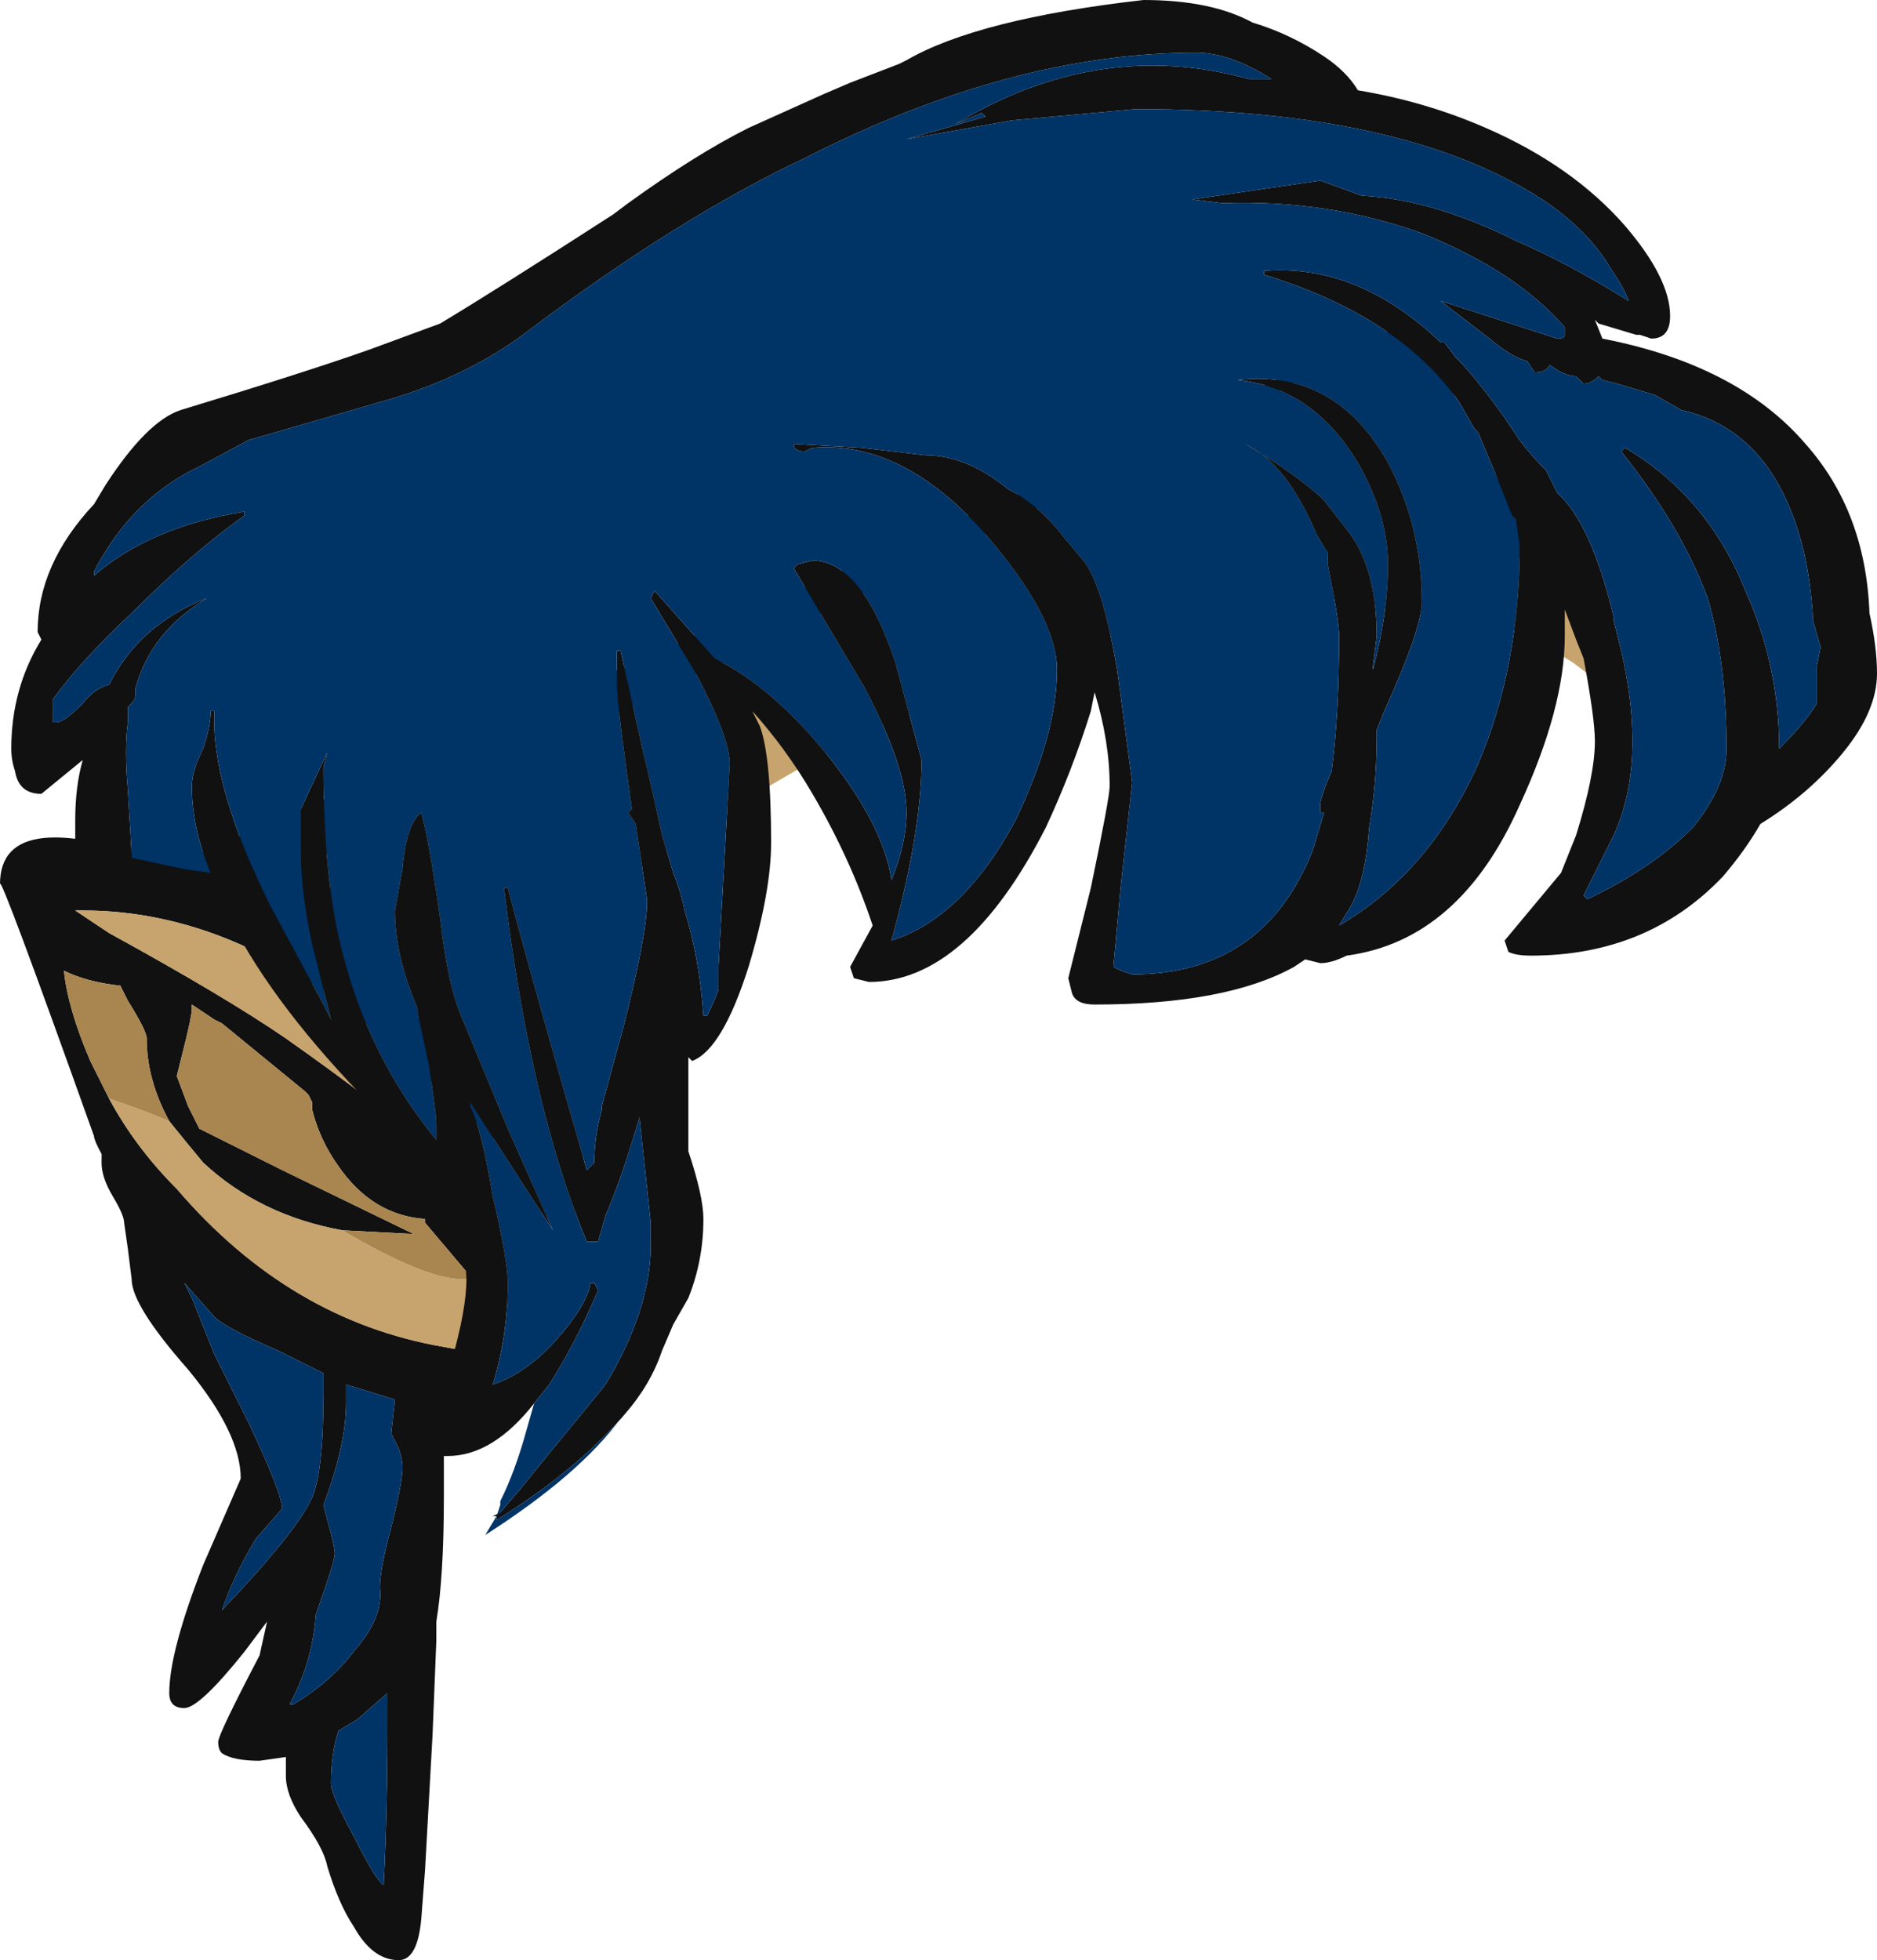 <?xml version="1.0" encoding="UTF-8" standalone="no"?>
<svg xmlns:ffdec="https://www.free-decompiler.com/flash" xmlns:xlink="http://www.w3.org/1999/xlink" ffdec:objectType="frame" height="182.35px" width="174.65px" xmlns="http://www.w3.org/2000/svg">
  <g transform="matrix(1.0, 0.0, 0.0, 1.0, 85.75, 119.35)">
    <use ffdec:characterId="164" height="26.05" transform="matrix(7.0, 0.0, 0.0, 7.0, -85.75, -119.35)" width="24.95" xlink:href="#shape0"/>
  </g>
  <defs>
    <g id="shape0" transform="matrix(1.0, 0.0, 0.0, 1.0, 12.25, 17.05)">
      <path d="M9.2 -7.75 L8.8 -8.7 5.55 -12.25 -8.1 -5.6 -6.75 -3.65 -6.6 -3.5 -5.45 -1.7 -7.1 -3.2 Q-9.05 -4.95 -11.15 -4.95 L-11.25 -4.95 -10.8 -4.65 Q-9.25 -3.8 -8.45 -3.25 -7.1 -2.3 -6.45 -1.7 L-6.2 -1.45 -5.75 0.35 -6.05 -0.15 -6.6 -0.8 -6.6 -0.85 Q-7.3 -0.9 -7.75 -1.55 -8.0 -1.9 -8.1 -2.3 L-8.1 -2.4 -8.15 -2.5 -8.2 -2.55 -9.3 -3.45 -9.4 -3.5 -9.7 -3.7 -9.7 -3.65 Q-9.7 -3.55 -9.8 -3.15 L-9.9 -2.75 -9.75 -2.35 -9.6 -2.05 -8.5 -1.5 -6.75 -0.65 -7.7 -0.7 Q-8.8 -0.9 -9.55 -1.6 -9.8 -1.9 -10.0 -2.15 -10.3 -2.7 -10.3 -3.25 -10.3 -3.35 -10.55 -3.75 L-10.65 -3.95 Q-11.1 -4.0 -11.4 -4.15 -11.35 -3.65 -11.05 -2.95 L-10.8 -2.45 Q-10.45 -1.8 -9.9 -1.25 -8.4 0.5 -6.35 0.85 L-5.8 0.95 -5.75 0.95 -5.85 1.75 -6.55 1.8 -10.65 -1.3 Q-11.0 -1.85 -11.0 -1.95 -12.25 -5.45 -12.25 -5.3 -12.25 -6.4 -9.95 -5.55 L6.55 -12.8 9.2 -7.75" fill="#111111" fill-rule="evenodd" stroke="none"/>
      <path d="M-8.1 -5.6 L5.55 -12.25 8.8 -8.7 9.2 -7.75 Q9.0 -8.0 8.65 -8.25 8.25 -8.5 7.8 -8.7 L4.2 -9.3 -0.8 -7.3 Q-2.8 -6.2 -4.05 -5.3 L-4.65 -0.55 -8.1 -5.6 M-5.75 0.95 L-5.8 0.95 -6.35 0.85 Q-8.4 0.5 -9.9 -1.25 -10.45 -1.8 -10.8 -2.45 -10.35 -2.3 -10.0 -2.15 -9.8 -1.9 -9.55 -1.6 -8.8 -0.9 -7.7 -0.7 -6.6 -0.05 -6.1 -0.05 L-6.0 -0.05 -6.05 -0.15 -5.75 0.35 -6.2 -1.45 -6.45 -1.7 Q-7.1 -2.3 -8.45 -3.25 -9.25 -3.8 -10.8 -4.65 L-11.25 -4.95 -11.15 -4.95 Q-9.05 -4.95 -7.1 -3.2 L-5.45 -1.7 -5.05 -0.95 -5.75 0.95 M-9.7 -3.7 L-9.4 -3.5 -9.7 -3.7 M-6.6 -3.5 L-6.75 -3.65 -6.6 -3.5" fill="#c7a36d" fill-rule="evenodd" stroke="none"/>
      <path d="M-8.1 -5.6 L-4.65 -0.55 -5.05 -0.95 -5.45 -1.7 -6.6 -3.5 -6.75 -3.65 -8.1 -5.6 M-10.8 -2.45 L-11.05 -2.95 Q-11.35 -3.65 -11.4 -4.15 -11.1 -4.0 -10.65 -3.95 L-10.55 -3.75 Q-10.3 -3.35 -10.3 -3.25 -10.3 -2.7 -10.0 -2.15 -10.35 -2.3 -10.8 -2.45 M-7.7 -0.7 L-6.75 -0.65 -8.5 -1.5 -9.6 -2.05 -9.75 -2.35 -9.9 -2.75 -9.8 -3.15 Q-9.7 -3.55 -9.7 -3.65 L-9.7 -3.7 -9.4 -3.5 -9.3 -3.45 -8.2 -2.55 -8.15 -2.5 -8.1 -2.4 -8.1 -2.3 Q-8.0 -1.9 -7.75 -1.55 -7.3 -0.9 -6.6 -0.85 L-6.6 -0.8 -6.05 -0.15 -6.0 -0.05 -6.1 -0.05 Q-6.6 -0.05 -7.7 -0.7" fill="#a9854f" fill-rule="evenodd" stroke="none"/>
      <path d="M-5.15 1.6 Q-5.7 2.3 -6.3 2.3 L-6.35 2.3 Q-6.35 2.55 -6.35 2.85 -6.35 3.9 -6.45 4.5 -6.45 4.6 -6.45 4.75 L-6.5 6.0 -6.6 7.8 -6.65 8.45 Q-6.7 9.0 -6.95 9.0 -7.3 9.0 -7.55 8.55 -7.75 8.25 -7.9 7.75 -7.95 7.5 -8.25 7.1 -8.45 6.8 -8.45 6.55 L-8.45 6.3 -8.8 6.35 Q-9.15 6.35 -9.3 6.25 -9.35 6.2 -9.35 6.1 -9.35 6.0 -8.8 4.95 L-8.7 4.5 -9.0 4.9 Q-9.6 5.65 -9.8 5.65 -10.0 5.65 -10.0 5.45 -10.0 4.9 -9.55 3.75 L-9.05 2.6 Q-9.05 2.0 -9.75 1.15 -10.5 0.3 -10.5 -0.05 L-10.55 -0.45 -10.6 -0.8 Q-10.6 -0.9 -10.75 -1.15 -10.9 -1.4 -10.9 -1.6 -10.9 -2.05 -10.8 -2.1 L-10.75 -2.2 -9.9 -1.1 Q-9.4 -0.45 -8.9 -0.1 -8.35 0.3 -6.85 0.8 L-6.25 1.05 Q-6.05 0.35 -6.05 -0.05 L-6.1 -1.0 Q-6.6 -1.0 -7.15 -1.95 L-7.45 -2.5 Q-8.7 -3.8 -9.25 -4.95 L-10.9 -5.4 -11.0 -5.45 Q-11.05 -5.35 -11.15 -5.35 -11.25 -5.35 -11.35 -5.55 L-11.4 -5.55 -11.4 -5.7 -11.45 -5.9 Q-11.35 -5.85 -11.25 -5.8 L-11.25 -6.15 Q-11.25 -6.6 -11.15 -6.95 L-11.7 -6.5 Q-12.0 -6.5 -12.05 -6.8 -12.1 -6.95 -12.1 -7.1 -12.1 -7.9 -11.7 -8.55 L-11.75 -8.65 Q-11.75 -9.55 -11.0 -10.35 L-10.85 -10.6 Q-10.3 -11.45 -9.85 -11.6 -8.2 -12.1 -7.35 -12.4 L-6.4 -12.75 Q-5.65 -13.2 -4.1 -14.2 L-3.9 -14.35 Q-3.0 -15.0 -2.3 -15.35 L-1.3 -15.8 -0.95 -15.95 -0.3 -16.2 -0.2 -16.25 Q0.75 -16.8 2.95 -17.05 3.85 -17.05 4.4 -16.75 4.9 -16.6 5.35 -16.3 5.65 -16.1 5.8 -15.85 6.7 -15.7 7.5 -15.35 8.65 -14.85 9.35 -14.05 9.95 -13.35 9.95 -12.85 9.95 -12.55 9.7 -12.55 L9.55 -12.6 9.5 -12.6 9.0 -12.75 8.95 -12.8 9.05 -12.55 Q10.85 -12.2 11.75 -11.15 12.55 -10.25 12.6 -8.9 12.7 -8.45 12.7 -8.1 12.7 -7.6 12.25 -7.05 11.8 -6.5 11.15 -6.1 10.95 -5.75 10.65 -5.4 9.65 -4.35 8.1 -4.35 7.9 -4.35 7.8 -4.4 L7.75 -4.55 8.5 -5.45 8.7 -5.95 Q8.95 -6.75 8.95 -7.2 8.95 -7.5 8.8 -8.3 L8.7 -8.55 8.55 -8.95 8.55 -8.6 Q8.55 -7.65 7.95 -6.35 7.15 -4.55 5.65 -4.35 5.45 -4.25 5.3 -4.25 L5.1 -4.3 4.95 -4.2 Q4.05 -3.7 2.3 -3.7 2.05 -3.7 2.0 -3.85 L1.95 -4.05 2.25 -5.25 Q2.5 -6.45 2.5 -6.6 2.5 -7.2 2.3 -7.85 L2.25 -7.6 Q2.0 -6.8 1.65 -6.05 0.6 -4.0 -0.7 -4.0 L-0.9 -4.05 -0.95 -4.2 -0.65 -4.75 Q-0.95 -5.65 -1.45 -6.5 -1.8 -7.1 -2.25 -7.6 L-2.15 -7.4 Q-2.0 -7.0 -2.0 -5.85 -2.0 -5.2 -2.3 -4.2 -2.65 -3.1 -3.05 -2.95 L-3.1 -3.0 -3.1 -1.75 Q-2.9 -1.15 -2.9 -0.85 -2.9 -0.3 -3.1 0.2 L-3.3 0.55 -3.45 0.9 Q-3.6 1.35 -3.95 1.75 -4.6 2.5 -5.65 3.15 L-5.65 3.1 -5.7 3.1 -5.6 3.05 -5.3 2.7 -5.1 2.45 -4.2 1.35 Q-3.6 0.35 -3.6 -0.5 L-3.6 -0.8 -3.75 -2.2 Q-4.0 -1.35 -4.2 -0.9 L-4.3 -0.55 -4.45 -0.55 Q-5.2 -2.35 -5.55 -5.25 L-5.5 -5.25 Q-5.2 -4.1 -4.45 -1.5 L-4.35 -1.6 Q-4.35 -1.95 -4.25 -2.3 L-4.25 -2.35 -3.95 -3.45 Q-3.65 -4.65 -3.65 -5.05 L-3.65 -5.1 -3.8 -6.1 -3.9 -6.25 -3.85 -6.3 Q-4.05 -7.7 -4.05 -7.95 L-4.05 -8.4 -4.0 -8.4 -3.7 -7.05 Q-3.6 -6.65 -3.45 -5.95 L-3.3 -5.45 Q-3.2 -5.2 -3.15 -4.95 -2.95 -4.3 -2.9 -3.55 L-2.85 -3.55 Q-2.75 -3.75 -2.7 -3.9 L-2.7 -4.2 -2.55 -6.9 Q-2.55 -7.25 -3.0 -8.1 L-3.6 -9.1 -3.55 -9.2 -2.75 -8.3 Q-1.95 -7.9 -1.2 -6.95 -0.5 -6.05 -0.4 -5.35 -0.2 -5.85 -0.2 -6.25 -0.2 -6.85 -0.75 -7.9 L-1.7 -9.5 -1.65 -9.55 -1.45 -9.6 Q-0.8 -9.6 -0.35 -8.25 L0.0 -6.95 Q0.0 -6.0 -0.4 -4.55 0.55 -4.85 1.25 -6.15 1.8 -7.3 1.8 -8.15 1.8 -8.85 0.85 -9.95 -0.25 -11.2 -1.45 -11.1 L-1.55 -11.05 Q-1.7 -11.05 -1.7 -11.15 L-0.8 -11.1 0.05 -11.0 Q0.6 -11.0 1.15 -10.55 1.55 -10.35 1.9 -9.9 L2.15 -9.6 Q2.4 -9.3 2.6 -8.15 L2.8 -6.65 2.65 -5.3 2.55 -4.2 2.65 -4.15 2.8 -4.1 Q4.55 -4.1 5.2 -5.75 L5.35 -6.25 5.3 -6.25 5.3 -6.35 Q5.3 -6.45 5.45 -6.8 5.55 -7.55 5.55 -8.6 5.55 -8.8 5.4 -9.55 L5.4 -9.7 5.25 -9.95 Q4.85 -10.9 4.3 -11.15 4.9 -10.8 5.3 -10.45 L5.35 -10.4 5.7 -9.95 Q6.05 -9.45 6.05 -8.6 L6.0 -8.2 6.0 -8.15 Q6.2 -8.9 6.2 -9.55 6.2 -10.2 5.8 -10.9 5.2 -11.9 4.2 -12.0 5.5 -12.15 6.2 -10.9 6.65 -10.05 6.65 -9.05 6.65 -8.7 6.15 -7.6 L6.05 -7.35 6.05 -7.25 Q6.05 -6.65 5.95 -6.05 5.9 -5.35 5.7 -5.0 L5.55 -4.75 Q6.75 -5.45 7.4 -6.9 7.95 -8.2 7.95 -9.8 L7.9 -10.15 7.85 -10.2 7.65 -10.7 7.4 -11.3 7.35 -11.35 7.15 -11.7 Q6.35 -12.85 4.55 -13.4 L4.55 -13.45 Q5.8 -13.55 6.9 -12.5 L6.95 -12.5 7.1 -12.3 7.2 -12.2 Q7.55 -11.8 7.85 -11.35 L7.95 -11.2 Q8.1 -11.0 8.3 -10.8 L8.45 -10.5 Q8.9 -10.1 9.2 -8.85 L9.2 -8.8 9.3 -8.4 Q9.45 -7.75 9.45 -7.2 9.45 -6.5 9.2 -5.95 L8.8 -5.15 8.85 -5.1 Q9.7 -5.5 10.25 -6.05 10.7 -6.6 10.7 -7.1 10.7 -8.25 10.45 -9.1 10.1 -10.05 9.3 -11.05 L9.35 -11.1 Q10.45 -10.45 10.95 -9.2 11.4 -8.2 11.4 -7.1 11.75 -7.45 11.9 -7.7 L11.9 -8.2 11.95 -8.45 11.85 -8.8 Q11.8 -9.8 11.45 -10.5 11.0 -11.4 10.1 -11.6 L9.75 -11.8 9.25 -11.95 9.05 -12.0 9.0 -12.05 Q8.9 -11.95 8.8 -11.95 L8.7 -12.05 Q8.55 -12.05 8.35 -12.2 8.3 -12.1 8.15 -12.1 L8.05 -12.25 Q7.85 -12.3 7.55 -12.55 L6.9 -13.05 8.45 -12.55 Q8.55 -12.55 8.55 -12.6 L8.55 -12.7 Q7.9 -13.45 6.65 -13.95 5.4 -14.4 4.0 -14.35 L3.6 -14.4 5.3 -14.65 5.85 -14.45 Q6.8 -14.4 7.9 -13.85 8.6 -13.55 9.4 -13.05 9.35 -13.2 9.15 -13.5 8.85 -14.0 8.25 -14.4 6.4 -15.6 2.85 -15.6 L1.2 -15.45 -0.2 -15.2 0.85 -15.5 0.8 -15.55 0.45 -15.4 Q2.35 -16.55 4.35 -16.0 L4.65 -16.0 Q4.1 -16.35 3.65 -16.35 1.2 -16.35 -1.55 -14.95 -3.25 -14.15 -5.3 -12.6 -6.05 -12.05 -7.05 -11.75 L-8.95 -11.2 -9.6 -10.85 Q-10.45 -10.45 -10.95 -9.55 L-11.0 -9.45 -11.0 -9.4 Q-10.25 -10.05 -9.0 -10.25 L-9.0 -10.2 Q-9.7 -9.7 -10.45 -8.95 -11.2 -8.25 -11.55 -7.75 L-11.55 -7.45 -11.5 -7.45 Q-11.4 -7.45 -11.15 -7.7 -11.0 -7.9 -10.8 -7.95 -10.4 -8.75 -9.5 -9.1 -10.25 -8.65 -10.45 -7.9 L-10.45 -7.8 Q-10.45 -7.75 -10.55 -7.65 L-10.55 -7.45 Q-10.6 -7.1 -10.55 -6.55 L-10.5 -5.7 -10.5 -5.65 -9.8 -5.5 -9.45 -5.45 Q-9.7 -6.05 -9.7 -6.6 -9.7 -6.8 -9.55 -7.1 -9.45 -7.4 -9.45 -7.6 L-9.4 -7.6 Q-9.45 -6.6 -8.65 -5.0 L-7.95 -3.7 -7.85 -3.5 -8.1 -4.5 Q-8.25 -5.2 -8.25 -5.7 L-8.25 -6.3 -7.9 -7.05 -7.95 -6.85 Q-7.95 -5.35 -7.7 -4.4 -7.35 -3.0 -6.45 -1.9 -6.45 -1.95 -6.45 -2.1 -6.45 -2.25 -6.55 -2.9 L-6.7 -3.6 -6.7 -3.65 Q-7.0 -4.35 -7.0 -4.95 L-6.9 -5.5 Q-6.85 -6.1 -6.65 -6.25 -6.55 -5.9 -6.4 -4.85 -6.3 -3.95 -6.1 -3.5 L-5.5 -2.05 Q-5.1 -1.15 -4.9 -0.7 L-6.0 -2.4 -6.0 -2.35 Q-5.85 -2.05 -5.7 -1.15 -5.5 -0.3 -5.5 0.0 -5.5 0.7 -5.7 1.35 -5.25 1.2 -4.85 0.75 -4.45 0.3 -4.4 0.0 L-4.35 0.0 -4.3 0.1 Q-4.6 0.8 -4.95 1.35 L-5.15 1.6 M-7.65 1.6 Q-7.65 2.15 -7.95 2.95 L-7.9 3.15 Q-7.8 3.5 -7.8 3.6 -7.8 3.7 -8.05 4.4 -8.1 5.05 -8.4 5.6 L-8.35 5.6 Q-7.85 5.3 -7.55 4.9 -7.15 4.45 -7.2 4.05 -7.2 3.8 -7.05 3.25 -6.9 2.65 -6.9 2.45 -6.9 2.35 -6.95 2.2 L-7.05 2.0 -7.0 1.55 -7.65 1.35 Q-7.65 1.45 -7.65 1.6 M-7.95 1.2 L-8.55 0.9 Q-9.25 0.6 -9.4 0.45 L-9.8 0.0 -9.7 0.2 -9.4 0.95 -8.95 1.85 Q-8.5 2.8 -8.5 3.0 L-8.85 3.4 Q-9.15 3.9 -9.3 4.35 -8.3 3.3 -8.1 2.85 -7.95 2.5 -7.95 1.45 L-7.95 1.2 M-7.85 6.65 Q-7.85 6.8 -7.55 7.35 -7.25 7.95 -7.15 8.0 -7.1 7.05 -7.1 5.8 L-7.1 5.45 -7.5 5.8 -7.75 5.95 Q-7.85 6.25 -7.85 6.65" fill="#111111" fill-rule="evenodd" stroke="none"/>
      <path d="M-3.95 1.75 L-4.0 1.8 Q-4.55 2.55 -5.8 3.35 L-5.65 3.1 -5.6 2.95 -5.6 2.9 Q-5.4 2.5 -5.25 1.95 L-5.15 1.6 -4.95 1.35 Q-4.6 0.8 -4.3 0.1 L-4.35 0.0 -4.4 0.0 Q-4.45 0.3 -4.85 0.75 -5.25 1.2 -5.7 1.35 -5.5 0.7 -5.5 0.0 -5.5 -0.3 -5.7 -1.15 -5.85 -2.05 -6.0 -2.35 L-6.0 -2.4 -4.9 -0.7 Q-5.1 -1.15 -5.5 -2.05 L-6.1 -3.5 Q-6.3 -3.95 -6.4 -4.85 -6.55 -5.9 -6.65 -6.25 -6.85 -6.1 -6.9 -5.5 L-7.0 -4.95 Q-7.0 -4.35 -6.7 -3.65 L-6.7 -3.6 -6.55 -2.9 Q-6.45 -2.25 -6.45 -2.1 -6.45 -1.95 -6.45 -1.9 -7.35 -3.0 -7.7 -4.4 -7.95 -5.35 -7.95 -6.85 L-7.9 -7.05 -8.25 -6.3 -8.25 -5.7 Q-8.25 -5.2 -8.1 -4.5 L-7.85 -3.5 -7.95 -3.7 -8.65 -5.0 Q-9.45 -6.6 -9.4 -7.6 L-9.45 -7.6 Q-9.45 -7.4 -9.55 -7.1 -9.7 -6.8 -9.7 -6.6 -9.7 -6.05 -9.45 -5.45 L-9.8 -5.5 -10.5 -5.65 -10.5 -5.7 -10.55 -6.55 Q-10.6 -7.1 -10.55 -7.45 L-10.55 -7.65 Q-10.45 -7.75 -10.45 -7.8 L-10.45 -7.9 Q-10.25 -8.65 -9.5 -9.1 -10.4 -8.75 -10.8 -7.95 -11.0 -7.9 -11.15 -7.7 -11.4 -7.45 -11.5 -7.45 L-11.55 -7.45 -11.55 -7.75 Q-11.2 -8.25 -10.45 -8.95 -9.7 -9.7 -9.0 -10.2 L-9.0 -10.25 Q-10.25 -10.05 -11.0 -9.4 L-11.0 -9.45 -10.95 -9.55 Q-10.45 -10.45 -9.6 -10.85 L-8.95 -11.2 -7.05 -11.75 Q-6.05 -12.05 -5.3 -12.6 -3.25 -14.15 -1.55 -14.95 1.2 -16.35 3.65 -16.35 4.1 -16.35 4.65 -16.0 L4.35 -16.0 Q2.35 -16.55 0.45 -15.4 L0.8 -15.55 0.85 -15.5 -0.2 -15.2 1.2 -15.45 2.85 -15.6 Q6.4 -15.6 8.25 -14.4 8.85 -14.0 9.15 -13.5 9.35 -13.2 9.4 -13.05 8.6 -13.55 7.9 -13.85 6.8 -14.4 5.85 -14.45 L5.3 -14.65 3.6 -14.4 4.0 -14.35 Q5.4 -14.4 6.65 -13.95 7.9 -13.45 8.55 -12.7 L8.55 -12.6 Q8.55 -12.55 8.45 -12.55 L6.9 -13.05 7.55 -12.55 Q7.85 -12.3 8.05 -12.25 L8.15 -12.1 Q8.3 -12.1 8.35 -12.2 8.55 -12.05 8.7 -12.05 L8.8 -11.95 Q8.9 -11.95 9.0 -12.05 L9.05 -12.0 9.25 -11.95 9.75 -11.8 10.1 -11.6 Q11.0 -11.4 11.45 -10.5 11.8 -9.8 11.85 -8.8 L11.95 -8.45 11.9 -8.2 11.9 -7.7 Q11.75 -7.45 11.4 -7.1 11.4 -8.2 10.95 -9.2 10.45 -10.45 9.35 -11.1 L9.3 -11.05 Q10.1 -10.05 10.45 -9.1 10.7 -8.25 10.7 -7.1 10.7 -6.6 10.25 -6.05 9.7 -5.5 8.85 -5.1 L8.8 -5.15 9.2 -5.95 Q9.45 -6.5 9.45 -7.2 9.45 -7.75 9.3 -8.4 L9.2 -8.8 9.2 -8.85 Q8.9 -10.1 8.45 -10.5 L8.3 -10.8 Q8.1 -11.0 7.95 -11.2 L7.85 -11.35 Q7.55 -11.8 7.2 -12.2 L7.1 -12.3 6.95 -12.5 6.9 -12.5 Q5.8 -13.55 4.55 -13.45 L4.55 -13.4 Q6.35 -12.85 7.15 -11.7 L7.35 -11.35 7.4 -11.3 7.65 -10.7 7.85 -10.2 7.9 -10.15 7.95 -9.8 Q7.95 -8.2 7.4 -6.9 6.75 -5.45 5.55 -4.75 L5.7 -5.0 Q5.9 -5.35 5.95 -6.05 6.05 -6.65 6.05 -7.25 L6.05 -7.35 6.15 -7.6 Q6.65 -8.7 6.65 -9.05 6.65 -10.05 6.2 -10.9 5.5 -12.15 4.2 -12.0 5.2 -11.9 5.8 -10.9 6.2 -10.2 6.2 -9.55 6.2 -8.9 6.0 -8.15 L6.0 -8.2 6.05 -8.6 Q6.05 -9.45 5.7 -9.95 L5.35 -10.4 5.3 -10.45 Q4.9 -10.8 4.3 -11.15 4.85 -10.9 5.25 -9.95 L5.4 -9.7 5.4 -9.55 Q5.55 -8.8 5.55 -8.6 5.55 -7.55 5.45 -6.8 5.3 -6.45 5.3 -6.35 L5.3 -6.25 5.35 -6.25 5.2 -5.75 Q4.55 -4.1 2.8 -4.1 L2.65 -4.15 2.55 -4.2 2.65 -5.3 2.8 -6.65 2.6 -8.15 Q2.4 -9.3 2.15 -9.6 L1.9 -9.9 Q1.55 -10.35 1.15 -10.55 0.6 -11.0 0.05 -11.0 L-0.8 -11.1 -1.7 -11.15 Q-1.7 -11.05 -1.55 -11.05 L-1.45 -11.1 Q-0.25 -11.2 0.85 -9.95 1.8 -8.85 1.8 -8.15 1.8 -7.3 1.25 -6.15 0.55 -4.85 -0.4 -4.55 0.0 -6.0 0.0 -6.95 L-0.35 -8.25 Q-0.8 -9.6 -1.45 -9.6 L-1.65 -9.55 -1.7 -9.5 -0.75 -7.9 Q-0.2 -6.85 -0.2 -6.25 -0.2 -5.85 -0.4 -5.35 -0.5 -6.05 -1.2 -6.95 -1.95 -7.9 -2.75 -8.3 L-3.55 -9.2 -3.6 -9.1 -3.0 -8.1 Q-2.55 -7.25 -2.55 -6.9 L-2.7 -4.2 -2.7 -3.9 Q-2.75 -3.75 -2.85 -3.55 L-2.9 -3.55 Q-2.95 -4.3 -3.15 -4.95 -3.2 -5.2 -3.3 -5.45 L-3.45 -5.95 Q-3.6 -6.65 -3.7 -7.05 L-4.0 -8.4 -4.05 -8.4 -4.05 -7.95 Q-4.05 -7.7 -3.85 -6.3 L-3.9 -6.25 -3.8 -6.1 -3.65 -5.1 -3.65 -5.05 Q-3.65 -4.65 -3.95 -3.45 L-4.25 -2.35 -4.25 -2.3 Q-4.35 -1.95 -4.35 -1.6 L-4.45 -1.5 Q-5.2 -4.1 -5.5 -5.25 L-5.55 -5.25 Q-5.2 -2.35 -4.45 -0.55 L-4.3 -0.55 -4.2 -0.9 Q-4.0 -1.35 -3.75 -2.2 L-3.6 -0.8 -3.6 -0.5 Q-3.6 0.35 -4.2 1.35 L-5.1 2.45 -5.3 2.7 -5.6 3.05 -5.65 3.1 -5.65 3.15 Q-4.6 2.5 -3.95 1.75 M-7.85 6.65 Q-7.85 6.25 -7.75 5.95 L-7.5 5.8 -7.1 5.45 -7.1 5.8 Q-7.1 7.05 -7.15 8.0 -7.25 7.95 -7.55 7.35 -7.85 6.8 -7.85 6.65 M-7.95 1.2 L-7.95 1.45 Q-7.95 2.5 -8.1 2.85 -8.3 3.3 -9.3 4.35 -9.15 3.9 -8.85 3.4 L-8.5 3.0 Q-8.5 2.8 -8.95 1.85 L-9.4 0.95 -9.7 0.2 -9.8 0.0 -9.4 0.45 Q-9.25 0.6 -8.55 0.9 L-7.95 1.2 M-7.65 1.6 Q-7.65 1.45 -7.65 1.35 L-7.0 1.55 -7.05 2.0 -6.95 2.2 Q-6.9 2.35 -6.9 2.45 -6.9 2.65 -7.05 3.25 -7.2 3.8 -7.2 4.05 -7.15 4.45 -7.55 4.9 -7.85 5.3 -8.35 5.6 L-8.4 5.6 Q-8.1 5.05 -8.05 4.4 -7.8 3.7 -7.8 3.6 -7.8 3.5 -7.9 3.15 L-7.95 2.95 Q-7.65 2.15 -7.65 1.6" fill="#003366" fill-rule="evenodd" stroke="none"/>
    </g>
  </defs>
</svg>
